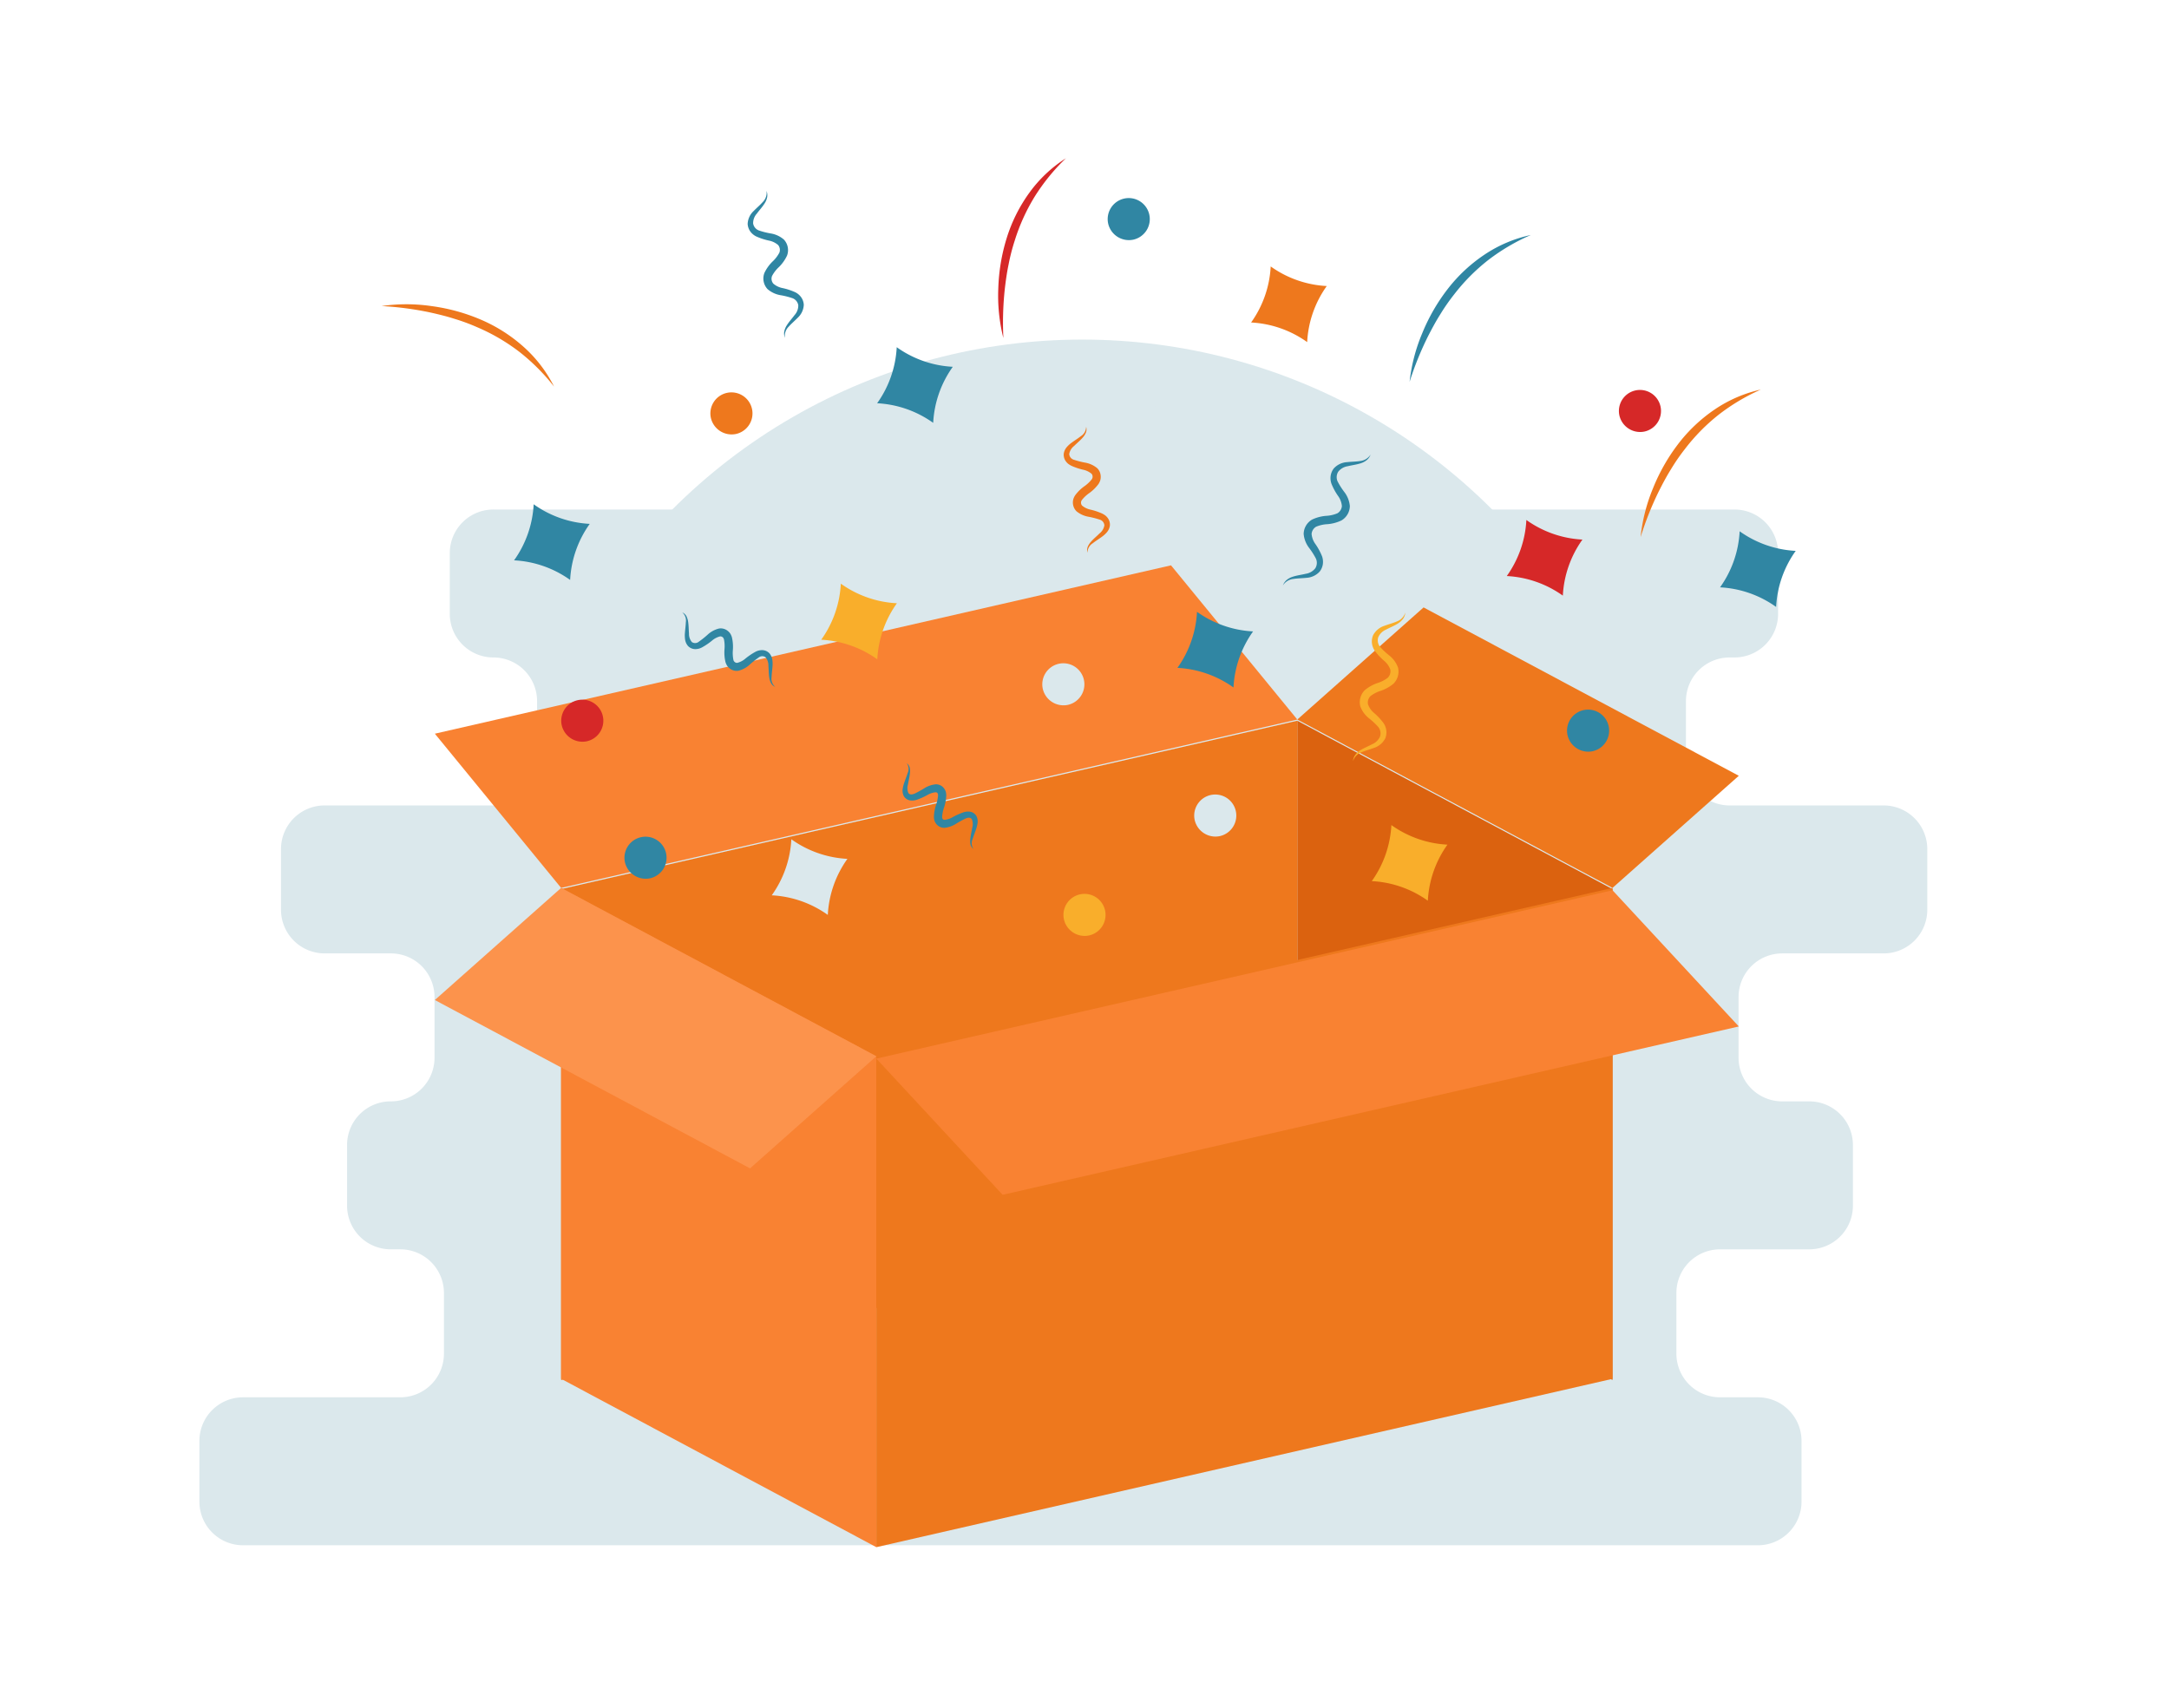 <svg xmlns="http://www.w3.org/2000/svg" data-name="Layer 1" viewBox="0 0 650 512"><path fill="#dbe8ec" d="M577.564,272.685V254.494a13.079,13.079,0,0,0-13.079-13.079h-46.166a13.079,13.079,0,0,1-13.079-13.079V210.144a13.079,13.079,0,0,1,13.079-13.079h1.458a13.079,13.079,0,0,0,13.079-13.079V165.794a13.079,13.079,0,0,0-13.079-13.079H147.869A13.079,13.079,0,0,0,134.789,165.794v18.191a13.079,13.079,0,0,0,13.079,13.079h0a13.079,13.079,0,0,1,13.079,13.079v18.191a13.079,13.079,0,0,1-13.079,13.079H97.289a13.079,13.079,0,0,0-13.079,13.079v18.191a13.079,13.079,0,0,0,13.079,13.079H117.136a13.079,13.079,0,0,1,13.079,13.079v18.191a13.079,13.079,0,0,1-13.079,13.079h-.048a13.079,13.079,0,0,0-13.079,13.079v18.191a13.079,13.079,0,0,0,13.079,13.079h2.871a13.079,13.079,0,0,1,13.079,13.079v18.191A13.079,13.079,0,0,1,119.959,418.815H72.835a13.079,13.079,0,0,0-13.079,13.079v18.191a13.079,13.079,0,0,0,13.079,13.079h453.963a13.079,13.079,0,0,0,13.079-13.079V431.894A13.079,13.079,0,0,0,526.798,418.815H515.457a13.079,13.079,0,0,1-13.079-13.079V387.544a13.079,13.079,0,0,1,13.079-13.079h26.74a13.079,13.079,0,0,0,13.079-13.079V343.194a13.079,13.079,0,0,0-13.079-13.079h-8.112A13.079,13.079,0,0,1,521.006,317.035V298.844a13.079,13.079,0,0,1,13.079-13.079h30.399A13.079,13.079,0,0,0,577.564,272.685Z"/><circle cx="324.318" cy="275.399" r="173.618" fill="#dbe8ec"/><polygon fill="#db620f" points="388.771 216.023 483.233 266.484 483.233 413.627 388.771 363.166 388.771 216.023"/><polygon fill="#ee781d" points="388.771 216.023 168.157 266.484 168.157 413.627 388.771 363.166 388.771 216.023"/><polygon fill="#f98232" points="350.925 169.448 130.312 219.909 168.157 266.131 388.771 215.67 350.925 169.448"/><polygon fill="#f98232" points="262.619 463.734 168.157 413.274 168.157 266.131 262.619 316.591 262.619 463.734"/><polygon fill="#fc934c" points="224.774 350.198 130.312 299.737 168.157 266.131 262.619 316.591 224.774 350.198"/><polygon fill="#ee781d" points="483.233 266.131 388.771 215.67 426.616 182.063 521.079 232.524 483.233 266.131"/><polygon fill="#ee781d" points="262.619 463.734 483.233 413.274 483.233 266.131 262.619 316.591 262.619 463.734"/><polygon fill="#f98232" points="262.619 317.298 483.233 266.837 521.079 307.66 300.465 358.12 262.619 317.298"/><path fill="#ee781d" d="M114.363,91.734a51.905,51.905,0,0,1,15.045.024,56.509,56.509,0,0,1,14.627,4.02,46.817,46.817,0,0,1,12.842,8.15A39.94,39.94,0,0,1,166.041,115.883a60.654,60.654,0,0,0-10.425-10.444,58.181,58.181,0,0,0-12.579-7.346,59.228,59.228,0,0,0-6.86-2.538c-2.328-.749-4.711-1.327-7.108-1.867A94.804,94.804,0,0,0,114.363,91.734Z"/><path fill="#3086a3" d="M422.428,114.426a51.902,51.902,0,0,1,3.79-14.56,56.5,56.5,0,0,1,7.555-13.155,46.821,46.821,0,0,1,11.106-10.393,39.949,39.949,0,0,1,13.869-5.878,60.673,60.673,0,0,0-12.722,7.478,58.169,58.169,0,0,0-10.261,10.339,59.2,59.2,0,0,0-4.174,6.006c-1.308,2.067-2.464,4.228-3.587,6.414A94.795,94.795,0,0,0,422.428,114.426Z"/><path fill="#d62828" d="M300.687,101.319a51.901,51.901,0,0,1-1.515-14.968,56.501,56.501,0,0,1,2.504-14.962A46.82,46.82,0,0,1,308.469,57.78a39.94,39.94,0,0,1,10.955-10.338A60.654,60.654,0,0,0,310.102,58.881,58.175,58.175,0,0,0,304.081,72.145a59.188,59.188,0,0,0-1.823,7.084c-.507,2.393-.839,4.822-1.13,7.261A94.797,94.797,0,0,0,300.687,101.319Z"/><path fill="#ee781d" d="M491.655,160.978a51.904,51.904,0,0,1,3.697-14.584,56.502,56.502,0,0,1,7.471-13.203A46.822,46.822,0,0,1,513.861,122.728a39.949,39.949,0,0,1,13.831-5.967,60.671,60.671,0,0,0-12.674,7.56,58.176,58.176,0,0,0-10.195,10.404,59.193,59.193,0,0,0-4.136,6.033c-1.295,2.075-2.437,4.244-3.546,6.437A94.795,94.795,0,0,0,491.655,160.978Z"/><path fill="#3086a3" d="M204.448,183.555a2.543,2.543,0,0,1,1.278,1.173,5.535,5.535,0,0,1,.501,1.708c.173,1.165.149,2.322.25,3.416a3.806,3.806,0,0,0,.863,2.6,1.736,1.736,0,0,0,2.114-.139,26.822,26.822,0,0,0,2.525-2.005,7.745,7.745,0,0,1,3.479-1.918,3.322,3.322,0,0,1,2.468.584,3.543,3.543,0,0,1,.918.928,4.749,4.749,0,0,1,.483,1.081,12.48,12.48,0,0,1,.303,3.774,10.7,10.7,0,0,0,.143,2.977,1.153,1.153,0,0,0,.459.736,1.008,1.008,0,0,0,.744.197,5.921,5.921,0,0,0,2.433-1.293,19.357,19.357,0,0,1,2.965-1.998,4.262,4.262,0,0,1,2.08-.512,3.06,3.06,0,0,1,2.107.932,3.747,3.747,0,0,1,.884,1.936,8.866,8.866,0,0,1,.067,1.838c-.081,1.173-.249,2.283-.287,3.383a3.161,3.161,0,0,0,1.086,2.926,2.548,2.548,0,0,1-1.28-1.171,5.529,5.529,0,0,1-.504-1.708c-.174-1.165-.152-2.322-.254-3.416a3.806,3.806,0,0,0-.863-2.6,1.726,1.726,0,0,0-2.109.129,26.76,26.76,0,0,0-2.526,1.999,7.786,7.786,0,0,1-3.473,1.922,3.325,3.325,0,0,1-2.469-.57,3.481,3.481,0,0,1-.924-.923,4.6,4.6,0,0,1-.492-1.08,12.303,12.303,0,0,1-.308-3.779,10.716,10.716,0,0,0-.139-2.983,2.42,2.42,0,0,0-.187-.475c-.103-.08-.141-.224-.27-.269a1.021,1.021,0,0,0-.74-.204,5.886,5.886,0,0,0-2.43,1.29,19.666,19.666,0,0,1-2.961,2,4.292,4.292,0,0,1-2.074.52,3.054,3.054,0,0,1-2.111-.924,3.737,3.737,0,0,1-.887-1.935,8.721,8.721,0,0,1-.067-1.838c.081-1.173.249-2.283.288-3.384A3.158,3.158,0,0,0,204.448,183.555Z"/><path fill="#ee781d" d="M325.489,127.906a2.731,2.731,0,0,1-.079,1.779,5.343,5.343,0,0,1-.997,1.533c-.801.908-1.733,1.649-2.527,2.449A3.881,3.881,0,0,0,320.425,136.094a1.933,1.933,0,0,0,1.461,1.732,25.429,25.429,0,0,0,3.202.822,7.743,7.743,0,0,1,3.717,1.676,3.568,3.568,0,0,1,1.048,2.304,3.636,3.636,0,0,1-.118,1.293,4.731,4.731,0,0,1-.506,1.096,12.235,12.235,0,0,1-2.763,2.749,10.435,10.435,0,0,0-2.234,2.082,1.335,1.335,0,0,0-.273.906,1.283,1.283,0,0,0,.337.811,5.858,5.858,0,0,0,2.561,1.2,18.997,18.997,0,0,1,3.482,1.184,6.962,6.962,0,0,1,.898.552,3.965,3.965,0,0,1,.788.844,3.332,3.332,0,0,1,.58,2.236,3.898,3.898,0,0,1-.909,1.966,8.402,8.402,0,0,1-1.393,1.282c-.975.715-1.962,1.313-2.846,2.015a3.312,3.312,0,0,0-1.559,2.813,2.734,2.734,0,0,1,.076-1.78,5.349,5.349,0,0,1,.996-1.536c.801-.909,1.732-1.651,2.525-2.452a3.876,3.876,0,0,0,1.461-2.425,1.925,1.925,0,0,0-1.453-1.733,25.396,25.396,0,0,0-3.199-.826,7.769,7.769,0,0,1-3.717-1.672,3.754,3.754,0,0,1-.944-3.592,4.684,4.684,0,0,1,.5-1.102,12.084,12.084,0,0,1,2.763-2.754,10.438,10.438,0,0,0,2.24-2.082,1.336,1.336,0,0,0,.28-.907,1.299,1.299,0,0,0-.33-.814,5.843,5.843,0,0,0-2.558-1.2,19.248,19.248,0,0,1-3.481-1.18,6.786,6.786,0,0,1-.898-.549,3.932,3.932,0,0,1-.79-.84,3.324,3.324,0,0,1-.585-2.234,3.89,3.89,0,0,1,.907-1.966,8.302,8.302,0,0,1,1.393-1.282c.975-.715,1.961-1.313,2.847-2.015A3.311,3.311,0,0,0,325.489,127.906Z"/><path fill="#3086a3" d="M384.458,175.468a3.929,3.929,0,0,1,1.143-1.647,5.531,5.531,0,0,1,1.82-.966c1.304-.423,2.646-.567,3.874-.875a4.443,4.443,0,0,0,2.861-1.641,3.09,3.09,0,0,0,.19-2.926,22.145,22.145,0,0,0-1.993-3.137,8.058,8.058,0,0,1-1.676-4.236,5.086,5.086,0,0,1,2.516-4.303,11.937,11.937,0,0,1,4.257-1.123,9.973,9.973,0,0,0,3.348-.769A2.763,2.763,0,0,0,402.131,151.66a6.072,6.072,0,0,0-1.149-3.018,18.294,18.294,0,0,1-1.981-3.663,5.079,5.079,0,0,1-.231-2.382,4.779,4.779,0,0,1,.944-2.199,5.834,5.834,0,0,1,3.977-1.88c1.362-.144,2.663-.137,3.919-.337a4.24,4.24,0,0,0,3.132-1.94,3.935,3.935,0,0,1-1.141,1.648,5.547,5.547,0,0,1-1.819.969c-1.304.424-2.646.57-3.874.878a4.453,4.453,0,0,0-2.862,1.639,3.096,3.096,0,0,0-.198,2.923,22.067,22.067,0,0,0,1.987,3.137,8.134,8.134,0,0,1,1.684,4.231,5.114,5.114,0,0,1-2.501,4.317,11.8,11.8,0,0,1-4.26,1.13,9.999,9.999,0,0,0-3.354.764,2.756,2.756,0,0,0-1.346,2.178,5.994,5.994,0,0,0,1.142,3.015A18.498,18.498,0,0,1,396.186,166.732a5.065,5.065,0,0,1,.239,2.378,4.735,4.735,0,0,1-.94,2.2,5.806,5.806,0,0,1-3.974,1.882c-1.362.144-2.663.137-3.919.336A4.235,4.235,0,0,0,384.458,175.468Z"/><path fill="#f9ae2b" d="M405.45,228.145a3.93,3.93,0,0,1,.697-1.879,5.535,5.535,0,0,1,1.522-1.389c1.158-.735,2.421-1.208,3.535-1.812a4.443,4.443,0,0,0,2.363-2.302,3.09,3.09,0,0,0-.544-2.881,22.119,22.119,0,0,0-2.711-2.542,8.059,8.059,0,0,1-2.677-3.686,5.086,5.086,0,0,1,1.366-4.794,11.925,11.925,0,0,1,3.844-2.147,9.98,9.98,0,0,0,3.051-1.578,2.764,2.764,0,0,0,.747-2.448,6.073,6.073,0,0,0-1.864-2.637,18.292,18.292,0,0,1-2.83-3.055,5.078,5.078,0,0,1-.816-2.249,4.776,4.776,0,0,1,.367-2.364,5.831,5.831,0,0,1,3.385-2.811c1.284-.479,2.545-.796,3.712-1.302a4.24,4.24,0,0,0,2.551-2.658,3.937,3.937,0,0,1-.695,1.881,5.547,5.547,0,0,1-1.521,1.391c-1.157.735-2.421,1.21-3.533,1.815a4.451,4.451,0,0,0-2.364,2.299,3.095,3.095,0,0,0,.535,2.881,22.077,22.077,0,0,0,2.705,2.545,8.133,8.133,0,0,1,2.684,3.679,5.113,5.113,0,0,1-1.348,4.803,11.801,11.801,0,0,1-3.845,2.154,9.994,9.994,0,0,0-3.058,1.575,2.756,2.756,0,0,0-.761,2.444,5.996,5.996,0,0,0,1.857,2.636,18.481,18.481,0,0,1,2.832,3.05,5.064,5.064,0,0,1,.823,2.244,4.738,4.738,0,0,1-.363,2.364,5.807,5.807,0,0,1-3.38,2.812c-1.284.478-2.545.796-3.712,1.301A4.234,4.234,0,0,0,405.45,228.145Z"/><path fill="#3086a3" d="M271.742 228.775a2.277 2.277 0 01.902 1.398 5.996 5.996 0 01.028 1.705c-.119 1.121-.405 2.19-.57 3.234a3.751 3.751 0 00.136 2.604c.398.474.979.525 1.883.137a29.834 29.834 0 002.721-1.488 7.858 7.858 0 013.582-1.283 2.977 2.977 0 012.337 1.034 3.135 3.135 0 01.651 1.145 4.495 4.495 0 01.162 1.135 13.039 13.039 0 01-.641 3.557 11.3 11.3 0 00-.597 2.813 2.348 2.348 0 00.044.473c.068.081.057.207.148.25.11.162.265.214.537.241a6.103 6.103 0 002.514-.848 20.131 20.131 0 013.121-1.394 4.292 4.292 0 012.057-.188 2.684 2.684 0 011.877 1.343 3.538 3.538 0 01.323 2.045 9.897 9.897 0 01-.4 1.709c-.358 1.066-.774 2.06-1.082 3.072a2.957 2.957 0 00.25 2.97 2.282 2.282 0 01-.905-1.397 5.987 5.987 0 01-.032-1.706c.118-1.121.402-2.192.566-3.235a3.75 3.75 0 00-.136-2.604c-.396-.476-.974-.531-1.876-.146a29.648 29.648 0 00-2.721 1.482 7.908 7.908 0 01-3.576 1.287 2.982 2.982 0 01-2.342-1.017 3.187 3.187 0 01-.664-1.142 4.593 4.593 0 01-.167-1.137 12.826 12.826 0 01.638-3.563 11.316 11.316 0 00.603-2.817 2.199 2.199 0 00-.044-.476c-.067-.087-.054-.213-.145-.256-.107-.164-.265-.214-.531-.246a6.068 6.068 0 00-2.51.845 20.458 20.458 0 01-3.118 1.396 4.33 4.33 0 01-2.052.198 2.688 2.688 0 01-1.882-1.334 3.531 3.531 0 01-.325-2.045 9.696 9.696 0 01.4-1.709c.358-1.066.774-2.06 1.083-3.072A2.954 2.954 0 00271.742 228.775zM229.706 57.207a3.523 3.523 0 01.191 1.927 5.369 5.369 0 01-.765 1.838c-.705 1.119-1.602 2.061-2.321 3.051a4.251 4.251 0 00-1.115 2.95 2.715 2.715 0 001.744 2.11 22.764 22.764 0 003.48.881 7.949 7.949 0 014.008 1.853 4.655 4.655 0 01.921 4.813 11.915 11.915 0 01-2.472 3.46 10.002 10.002 0 00-2.013 2.632 2.287 2.287 0 00.381 2.288 5.962 5.962 0 002.797 1.339 18.368 18.368 0 013.814 1.264 4.8 4.8 0 011.766 1.524 4.344 4.344 0 01.754 2.236 5.616 5.616 0 01-1.818 3.868c-.922.946-1.888 1.748-2.702 2.668a3.927 3.927 0 00-1.134 3.353 3.529 3.529 0 01-.194-1.927 5.38 5.38 0 01.763-1.839c.704-1.12 1.601-2.063 2.319-3.054a4.259 4.259 0 001.117-2.949 2.719 2.719 0 00-1.736-2.113 22.688 22.688 0 00-3.476-.885 7.98 7.98 0 01-4.008-1.847 4.666 4.666 0 01-.944-4.811 11.777 11.777 0 012.471-3.467 10.025 10.025 0 002.021-2.633 2.296 2.296 0 00-.366-2.293 5.941 5.941 0 00-2.794-1.339 18.561 18.561 0 01-3.813-1.259 4.79 4.79 0 01-1.769-1.516 4.313 4.313 0 01-.757-2.234 5.591 5.591 0 011.814-3.867c.922-.946 1.888-1.749 2.702-2.668A3.924 3.924 0 00229.706 57.207z"/><path fill="#ee781d" d="M220.526,130.082a6.308,6.308,0,1,0-7.497-4.834,6.379,6.379,0,0,0,7.497,4.834Z"/><path fill="#3086a3" d="M339.588,71.842a6.308,6.308,0,1,0-7.497-4.834,6.379,6.379,0,0,0,7.497,4.834Z"/><path fill="#dbe8ec" d="M353.697 126.407a6.308 6.308 0 10-7.497-4.834 6.379 6.379 0 007.497 4.834zM319.991 211.279a6.308 6.308 0 10-7.497-4.834 6.379 6.379 0 007.497 4.834zM365.516 250.617a6.308 6.308 0 10-7.497-4.834 6.379 6.379 0 007.497 4.834z"/><path fill="#f9ae2b" d="M326.332,280.393a6.308,6.308,0,1,0-7.497-4.834,6.379,6.379,0,0,0,7.497,4.834Z"/><path fill="#3086a3" d="M477.245,225.169a6.308,6.308,0,1,0-7.497-4.834,6.379,6.379,0,0,0,7.497,4.834Z"/><path fill="#d62828" d="M492.789 129.352a6.308 6.308 0 10-7.497-4.834 6.379 6.379 0 007.497 4.834zM175.829 222.189a6.308 6.308 0 10-7.497-4.834 6.379 6.379 0 007.497 4.834z"/><path fill="#3086a3" d="M194.775 263.259a6.308 6.308 0 10-7.497-4.834 6.379 6.379 0 007.497 4.834zM285.531 109.94h0v0a31.66 31.66 0 00-5.873 16.802v0h0a31.66 31.66 0 00-16.802-5.873h0l0 0a31.66 31.66 0 005.873-16.802v0l0 0A31.66 31.66 0 00285.531 109.94zM176.731 157.02h0a31.66 31.66 0 00-5.873 16.802v0h0a31.66 31.66 0 00-16.802-5.873l0 0h0a31.66 31.66 0 005.873-16.802v0l0 0A31.66 31.66 0 00176.731 157.02z"/><path fill="#f9ae2b" d="M268.781,180.816h0v0a31.66,31.66,0,0,0-5.873,16.802v0l0,0a31.66,31.66,0,0,0-16.802-5.873h0l0,0a31.66,31.66,0,0,0,5.873-16.802v0l0,0A31.66,31.66,0,0,0,268.781,180.816Z"/><path fill="#ee781d" d="M397.601,85.734h0l0,0a31.66,31.66,0,0,0-5.873,16.802v0h0A31.66,31.66,0,0,0,374.926,96.662h0l0,0a31.66,31.66,0,0,0,5.873-16.802v0A31.66,31.66,0,0,0,397.601,85.734Z"/><path fill="#3086a3" d="M375.521,189.253l0,0h0a31.66,31.66,0,0,0-5.873,16.802v0a31.66,31.66,0,0,0-16.802-5.873h0a31.66,31.66,0,0,0,5.873-16.802l0,0h0A31.66,31.66,0,0,0,375.521,189.253Z"/><path fill="#d62828" d="M474.221,161.728h0v0a31.66,31.66,0,0,0-5.873,16.802v0l0,0a31.66,31.66,0,0,0-16.802-5.873h0l0,0a31.66,31.66,0,0,0,5.873-16.802v0h0A31.66,31.66,0,0,0,474.221,161.728Z"/><path fill="#3086a3" d="M538.135,165.114h0v0a31.66,31.66,0,0,0-5.873,16.802v0l0,0a31.66,31.66,0,0,0-16.802-5.873h0l0,0a31.66,31.66,0,0,0,5.873-16.802h0A31.66,31.66,0,0,0,538.135,165.114Z"/><path fill="#f9ae2b" d="M433.765,253.168h0l0,0a31.66,31.66,0,0,0-5.873,16.802v0h0a31.66,31.66,0,0,0-16.802-5.873h0l0,0a31.66,31.66,0,0,0,5.873-16.802v0A31.66,31.66,0,0,0,433.765,253.168Z"/><path fill="#dbe8ec" d="M253.949,257.426h0l0,0a31.66,31.66,0,0,0-5.873,16.802v0a31.66,31.66,0,0,0-16.802-5.873h0v0a31.66,31.66,0,0,0,5.873-16.802l0,0h0A31.66,31.66,0,0,0,253.949,257.426Z"/></svg>